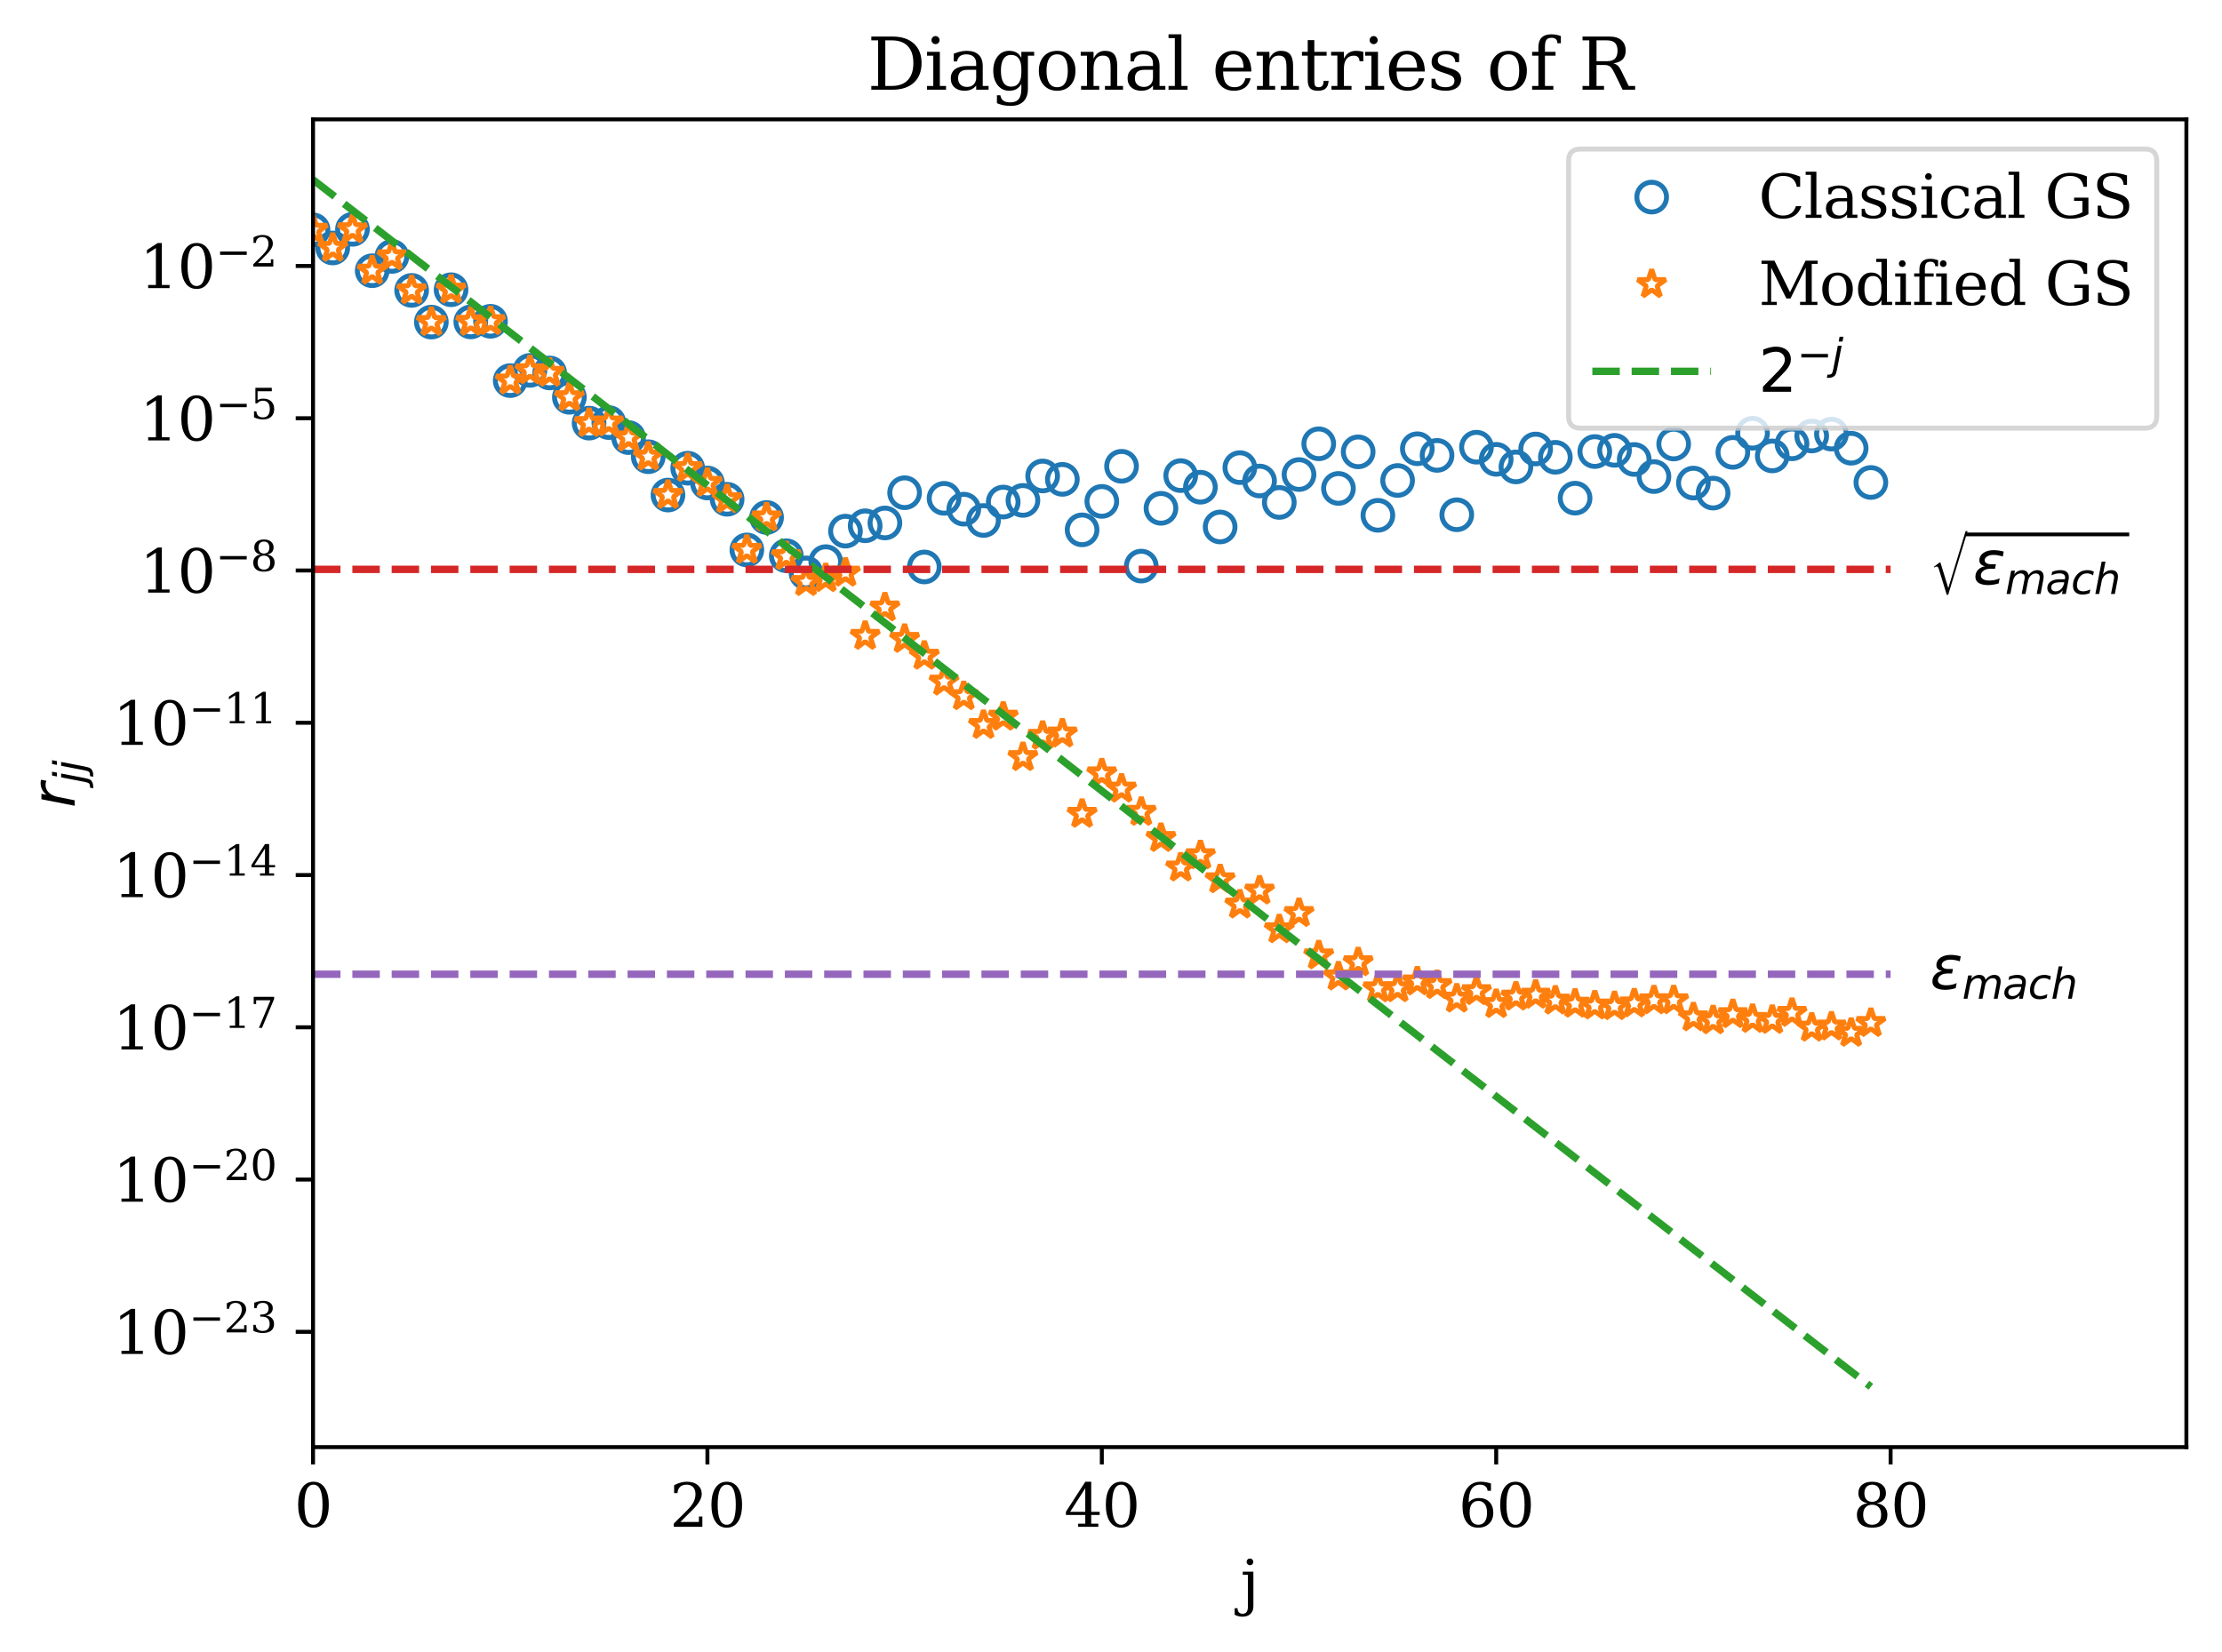 <?xml version="1.0" encoding="utf-8" standalone="no"?>
<!DOCTYPE svg PUBLIC "-//W3C//DTD SVG 1.1//EN"
  "http://www.w3.org/Graphics/SVG/1.1/DTD/svg11.dtd">
<svg xmlns:xlink="http://www.w3.org/1999/xlink" width="449.28pt" height="334.08pt" viewBox="0 0 449.28 334.08" xmlns="http://www.w3.org/2000/svg" version="1.1">
 <defs>
  <style type="text/css">*{stroke-linejoin: round; stroke-linecap: butt}</style>
 </defs>
 <g id="figure_1">
  <g id="patch_1">
   <path d="M 0 334.08 
L 449.28 334.08 
L 449.28 0 
L 0 0 
z
" style="fill: #ffffff"/>
  </g>
  <g id="axes_1">
   <g id="patch_2">
    <path d="M 63.294 292.652 
L 442.08 292.652 
L 442.08 24.142 
L 63.294 24.142 
z
" style="fill: #ffffff"/>
   </g>
   <g id="matplotlib.axis_1">
    <g id="xtick_1">
     <g id="line2d_1">
      <defs>
       <path id="m7b4eb09250" d="M 0 0 
L 0 3.5 
" style="stroke: #000000; stroke-width: 0.8"/>
      </defs>
      <g>
       <use xlink:href="#m7b4eb09250" x="63.294" y="292.652" style="fill-opacity: 0; stroke: #000000; stroke-width: 0.8"/>
      </g>
     </g>
     <g id="text_1">
      <!-- 0 -->
      <g transform="translate(59.476 308.771) scale(0.12 -0.12)">
       <defs>
        <path id="DejaVuSerif-30" d="M 2034 219 
Q 2513 219 2750 744 
Q 2988 1269 2988 2328 
Q 2988 3391 2750 3916 
Q 2513 4441 2034 4441 
Q 1556 4441 1318 3916 
Q 1081 3391 1081 2328 
Q 1081 1269 1318 744 
Q 1556 219 2034 219 
z
M 2034 -91 
Q 1275 -91 848 546 
Q 422 1184 422 2328 
Q 422 3475 848 4112 
Q 1275 4750 2034 4750 
Q 2797 4750 3222 4112 
Q 3647 3475 3647 2328 
Q 3647 1184 3222 546 
Q 2797 -91 2034 -91 
z
" transform="scale(0.016)"/>
       </defs>
       <use xlink:href="#DejaVuSerif-30"/>
      </g>
     </g>
    </g>
    <g id="xtick_2">
     <g id="line2d_2">
      <g>
       <use xlink:href="#m7b4eb09250" x="143.038" y="292.652" style="fill-opacity: 0; stroke: #000000; stroke-width: 0.8"/>
      </g>
     </g>
     <g id="text_2">
      <!-- 20 -->
      <g transform="translate(135.403 308.771) scale(0.12 -0.12)">
       <defs>
        <path id="DejaVuSerif-32" d="M 819 3553 
L 469 3553 
L 469 4384 
Q 803 4563 1142 4656 
Q 1481 4750 1806 4750 
Q 2534 4750 2956 4397 
Q 3378 4044 3378 3438 
Q 3378 2753 2422 1800 
Q 2347 1728 2309 1691 
L 1131 513 
L 3078 513 
L 3078 1088 
L 3444 1088 
L 3444 0 
L 434 0 
L 434 341 
L 1850 1753 
Q 2319 2222 2519 2614 
Q 2719 3006 2719 3438 
Q 2719 3909 2473 4175 
Q 2228 4441 1797 4441 
Q 1350 4441 1106 4219 
Q 863 3997 819 3553 
z
" transform="scale(0.016)"/>
       </defs>
       <use xlink:href="#DejaVuSerif-32"/>
       <use xlink:href="#DejaVuSerif-30" transform="translate(63.623 0)"/>
      </g>
     </g>
    </g>
    <g id="xtick_3">
     <g id="line2d_3">
      <g>
       <use xlink:href="#m7b4eb09250" x="222.783" y="292.652" style="fill-opacity: 0; stroke: #000000; stroke-width: 0.8"/>
      </g>
     </g>
     <g id="text_3">
      <!-- 40 -->
      <g transform="translate(215.148 308.771) scale(0.12 -0.12)">
       <defs>
        <path id="DejaVuSerif-34" d="M 2234 1581 
L 2234 4063 
L 641 1581 
L 2234 1581 
z
M 3609 0 
L 1484 0 
L 1484 331 
L 2234 331 
L 2234 1247 
L 197 1247 
L 197 1588 
L 2241 4750 
L 2859 4750 
L 2859 1581 
L 3750 1581 
L 3750 1247 
L 2859 1247 
L 2859 331 
L 3609 331 
L 3609 0 
z
" transform="scale(0.016)"/>
       </defs>
       <use xlink:href="#DejaVuSerif-34"/>
       <use xlink:href="#DejaVuSerif-30" transform="translate(63.623 0)"/>
      </g>
     </g>
    </g>
    <g id="xtick_4">
     <g id="line2d_4">
      <g>
       <use xlink:href="#m7b4eb09250" x="302.527" y="292.652" style="fill-opacity: 0; stroke: #000000; stroke-width: 0.8"/>
      </g>
     </g>
     <g id="text_4">
      <!-- 60 -->
      <g transform="translate(294.892 308.771) scale(0.12 -0.12)">
       <defs>
        <path id="DejaVuSerif-36" d="M 2094 219 
Q 2534 219 2771 542 
Q 3009 866 3009 1472 
Q 3009 2078 2771 2401 
Q 2534 2725 2094 2725 
Q 1647 2725 1412 2412 
Q 1178 2100 1178 1509 
Q 1178 888 1415 553 
Q 1653 219 2094 219 
z
M 1075 2569 
Q 1288 2803 1556 2918 
Q 1825 3034 2163 3034 
Q 2859 3034 3264 2615 
Q 3669 2197 3669 1472 
Q 3669 763 3233 336 
Q 2797 -91 2069 -91 
Q 1278 -91 853 498 
Q 428 1088 428 2181 
Q 428 3406 931 4078 
Q 1434 4750 2350 4750 
Q 2597 4750 2869 4703 
Q 3141 4656 3425 4563 
L 3425 3794 
L 3072 3794 
Q 3034 4109 2831 4275 
Q 2628 4441 2284 4441 
Q 1678 4441 1381 3981 
Q 1084 3522 1075 2569 
z
" transform="scale(0.016)"/>
       </defs>
       <use xlink:href="#DejaVuSerif-36"/>
       <use xlink:href="#DejaVuSerif-30" transform="translate(63.623 0)"/>
      </g>
     </g>
    </g>
    <g id="xtick_5">
     <g id="line2d_5">
      <g>
       <use xlink:href="#m7b4eb09250" x="382.272" y="292.652" style="fill-opacity: 0; stroke: #000000; stroke-width: 0.8"/>
      </g>
     </g>
     <g id="text_5">
      <!-- 80 -->
      <g transform="translate(374.637 308.771) scale(0.12 -0.12)">
       <defs>
        <path id="DejaVuSerif-38" d="M 2981 1275 
Q 2981 1775 2732 2051 
Q 2484 2328 2034 2328 
Q 1584 2328 1336 2051 
Q 1088 1775 1088 1275 
Q 1088 772 1336 495 
Q 1584 219 2034 219 
Q 2484 219 2732 495 
Q 2981 772 2981 1275 
z
M 2853 3541 
Q 2853 3966 2637 4203 
Q 2422 4441 2034 4441 
Q 1650 4441 1433 4203 
Q 1216 3966 1216 3541 
Q 1216 3113 1433 2875 
Q 1650 2638 2034 2638 
Q 2422 2638 2637 2875 
Q 2853 3113 2853 3541 
z
M 2516 2484 
Q 3047 2413 3344 2092 
Q 3641 1772 3641 1275 
Q 3641 619 3225 264 
Q 2809 -91 2034 -91 
Q 1263 -91 845 264 
Q 428 619 428 1275 
Q 428 1772 725 2092 
Q 1022 2413 1556 2484 
Q 1084 2569 832 2842 
Q 581 3116 581 3541 
Q 581 4103 968 4426 
Q 1356 4750 2034 4750 
Q 2713 4750 3100 4426 
Q 3488 4103 3488 3541 
Q 3488 3116 3236 2842 
Q 2984 2569 2516 2484 
z
" transform="scale(0.016)"/>
       </defs>
       <use xlink:href="#DejaVuSerif-38"/>
       <use xlink:href="#DejaVuSerif-30" transform="translate(63.623 0)"/>
      </g>
     </g>
    </g>
    <g id="text_6">
     <!-- j -->
     <g transform="translate(250.827 324.214) scale(0.12 -0.12)">
      <defs>
       <path id="DejaVuSerif-6a" d="M 641 4353 
Q 641 4497 745 4603 
Q 850 4709 997 4709 
Q 1141 4709 1245 4603 
Q 1350 4497 1350 4353 
Q 1350 4206 1248 4103 
Q 1147 4000 997 4000 
Q 850 4000 745 4103 
Q 641 4206 641 4353 
z
M 781 2988 
L 238 2988 
L 238 3322 
L 1356 3322 
L 1356 -325 
Q 1356 -838 1051 -1130 
Q 747 -1422 213 -1422 
Q -13 -1422 -217 -1370 
Q -422 -1319 -616 -1216 
L -616 -531 
L -319 -531 
Q -297 -831 -164 -972 
Q -31 -1113 225 -1113 
Q 509 -1113 645 -920 
Q 781 -728 781 -325 
L 781 2988 
z
" transform="scale(0.016)"/>
      </defs>
      <use xlink:href="#DejaVuSerif-6a"/>
     </g>
    </g>
   </g>
   <g id="matplotlib.axis_2">
    <g id="ytick_1">
     <g id="line2d_6">
      <defs>
       <path id="m7c68e8529b" d="M 0 0 
L -3.5 0 
" style="stroke: #000000; stroke-width: 0.8"/>
      </defs>
      <g>
       <use xlink:href="#m7c68e8529b" x="63.294" y="269.337" style="fill-opacity: 0; stroke: #000000; stroke-width: 0.8"/>
      </g>
     </g>
     <g id="text_7">
      <!-- $\mathdefault{10^{-23}}$ -->
      <g transform="translate(22.814 273.896) scale(0.12 -0.12)">
       <defs>
        <path id="DejaVuSerif-31" d="M 909 0 
L 909 331 
L 1722 331 
L 1722 4213 
L 781 3603 
L 781 4013 
L 1919 4750 
L 2350 4750 
L 2350 331 
L 3163 331 
L 3163 0 
L 909 0 
z
" transform="scale(0.016)"/>
        <path id="DejaVuSerif-2212" d="M 678 2259 
L 4684 2259 
L 4684 1753 
L 678 1753 
L 678 2259 
z
" transform="scale(0.016)"/>
        <path id="DejaVuSerif-33" d="M 622 4469 
Q 988 4606 1323 4678 
Q 1659 4750 1953 4750 
Q 2638 4750 3022 4454 
Q 3406 4159 3406 3634 
Q 3406 3213 3140 2930 
Q 2875 2647 2388 2547 
Q 2963 2466 3280 2130 
Q 3597 1794 3597 1259 
Q 3597 606 3158 257 
Q 2719 -91 1894 -91 
Q 1528 -91 1179 -12 
Q 831 66 488 225 
L 488 1131 
L 838 1131 
Q 869 681 1141 450 
Q 1413 219 1906 219 
Q 2384 219 2661 495 
Q 2938 772 2938 1253 
Q 2938 1803 2653 2086 
Q 2369 2369 1819 2369 
L 1522 2369 
L 1522 2688 
L 1678 2688 
Q 2225 2688 2498 2914 
Q 2772 3141 2772 3597 
Q 2772 4006 2547 4223 
Q 2322 4441 1900 4441 
Q 1478 4441 1245 4241 
Q 1013 4041 972 3647 
L 622 3647 
L 622 4469 
z
" transform="scale(0.016)"/>
       </defs>
       <use xlink:href="#DejaVuSerif-31" transform="translate(0 0.713)"/>
       <use xlink:href="#DejaVuSerif-30" transform="translate(63.623 0.713)"/>
       <use xlink:href="#DejaVuSerif-2212" transform="translate(128.154 37.047) scale(0.7)"/>
       <use xlink:href="#DejaVuSerif-32" transform="translate(186.807 37.047) scale(0.7)"/>
       <use xlink:href="#DejaVuSerif-33" transform="translate(231.343 37.047) scale(0.7)"/>
      </g>
     </g>
    </g>
    <g id="ytick_2">
     <g id="line2d_7">
      <g>
       <use xlink:href="#m7c68e8529b" x="63.294" y="238.544" style="fill-opacity: 0; stroke: #000000; stroke-width: 0.8"/>
      </g>
     </g>
     <g id="text_8">
      <!-- $\mathdefault{10^{-20}}$ -->
      <g transform="translate(22.814 243.103) scale(0.12 -0.12)">
       <use xlink:href="#DejaVuSerif-31" transform="translate(0 0.713)"/>
       <use xlink:href="#DejaVuSerif-30" transform="translate(63.623 0.713)"/>
       <use xlink:href="#DejaVuSerif-2212" transform="translate(128.154 37.047) scale(0.7)"/>
       <use xlink:href="#DejaVuSerif-32" transform="translate(186.807 37.047) scale(0.7)"/>
       <use xlink:href="#DejaVuSerif-30" transform="translate(231.343 37.047) scale(0.7)"/>
      </g>
     </g>
    </g>
    <g id="ytick_3">
     <g id="line2d_8">
      <g>
       <use xlink:href="#m7c68e8529b" x="63.294" y="207.751" style="fill-opacity: 0; stroke: #000000; stroke-width: 0.8"/>
      </g>
     </g>
     <g id="text_9">
      <!-- $\mathdefault{10^{-17}}$ -->
      <g transform="translate(22.814 212.31) scale(0.12 -0.12)">
       <defs>
        <path id="DejaVuSerif-37" d="M 3609 4347 
L 1784 0 
L 1319 0 
L 3059 4153 
L 903 4153 
L 903 3578 
L 538 3578 
L 538 4666 
L 3609 4666 
L 3609 4347 
z
" transform="scale(0.016)"/>
       </defs>
       <use xlink:href="#DejaVuSerif-31" transform="translate(0 0.713)"/>
       <use xlink:href="#DejaVuSerif-30" transform="translate(63.623 0.713)"/>
       <use xlink:href="#DejaVuSerif-2212" transform="translate(128.154 37.047) scale(0.7)"/>
       <use xlink:href="#DejaVuSerif-31" transform="translate(186.807 37.047) scale(0.7)"/>
       <use xlink:href="#DejaVuSerif-37" transform="translate(231.343 37.047) scale(0.7)"/>
      </g>
     </g>
    </g>
    <g id="ytick_4">
     <g id="line2d_9">
      <g>
       <use xlink:href="#m7c68e8529b" x="63.294" y="176.958" style="fill-opacity: 0; stroke: #000000; stroke-width: 0.8"/>
      </g>
     </g>
     <g id="text_10">
      <!-- $\mathdefault{10^{-14}}$ -->
      <g transform="translate(22.814 181.517) scale(0.12 -0.12)">
       <use xlink:href="#DejaVuSerif-31" transform="translate(0 0.713)"/>
       <use xlink:href="#DejaVuSerif-30" transform="translate(63.623 0.713)"/>
       <use xlink:href="#DejaVuSerif-2212" transform="translate(128.154 37.047) scale(0.7)"/>
       <use xlink:href="#DejaVuSerif-31" transform="translate(186.807 37.047) scale(0.7)"/>
       <use xlink:href="#DejaVuSerif-34" transform="translate(231.343 37.047) scale(0.7)"/>
      </g>
     </g>
    </g>
    <g id="ytick_5">
     <g id="line2d_10">
      <g>
       <use xlink:href="#m7c68e8529b" x="63.294" y="146.165" style="fill-opacity: 0; stroke: #000000; stroke-width: 0.8"/>
      </g>
     </g>
     <g id="text_11">
      <!-- $\mathdefault{10^{-11}}$ -->
      <g transform="translate(22.814 150.724) scale(0.12 -0.12)">
       <use xlink:href="#DejaVuSerif-31" transform="translate(0 0.713)"/>
       <use xlink:href="#DejaVuSerif-30" transform="translate(63.623 0.713)"/>
       <use xlink:href="#DejaVuSerif-2212" transform="translate(128.154 37.047) scale(0.7)"/>
       <use xlink:href="#DejaVuSerif-31" transform="translate(186.807 37.047) scale(0.7)"/>
       <use xlink:href="#DejaVuSerif-31" transform="translate(231.343 37.047) scale(0.7)"/>
      </g>
     </g>
    </g>
    <g id="ytick_6">
     <g id="line2d_11">
      <g>
       <use xlink:href="#m7c68e8529b" x="63.294" y="115.372" style="fill-opacity: 0; stroke: #000000; stroke-width: 0.8"/>
      </g>
     </g>
     <g id="text_12">
      <!-- $\mathdefault{10^{-8}}$ -->
      <g transform="translate(28.214 119.931) scale(0.12 -0.12)">
       <use xlink:href="#DejaVuSerif-31" transform="translate(0 0.713)"/>
       <use xlink:href="#DejaVuSerif-30" transform="translate(63.623 0.713)"/>
       <use xlink:href="#DejaVuSerif-2212" transform="translate(128.154 37.047) scale(0.7)"/>
       <use xlink:href="#DejaVuSerif-38" transform="translate(186.807 37.047) scale(0.7)"/>
      </g>
     </g>
    </g>
    <g id="ytick_7">
     <g id="line2d_12">
      <g>
       <use xlink:href="#m7c68e8529b" x="63.294" y="84.579" style="fill-opacity: 0; stroke: #000000; stroke-width: 0.8"/>
      </g>
     </g>
     <g id="text_13">
      <!-- $\mathdefault{10^{-5}}$ -->
      <g transform="translate(28.214 89.138) scale(0.12 -0.12)">
       <defs>
        <path id="DejaVuSerif-35" d="M 3219 4666 
L 3219 4153 
L 1081 4153 
L 1081 2816 
Q 1244 2928 1461 2984 
Q 1678 3041 1947 3041 
Q 2703 3041 3140 2622 
Q 3578 2203 3578 1478 
Q 3578 738 3136 323 
Q 2694 -91 1894 -91 
Q 1572 -91 1234 -12 
Q 897 66 544 225 
L 544 1131 
L 897 1131 
Q 925 688 1179 453 
Q 1434 219 1894 219 
Q 2388 219 2653 544 
Q 2919 869 2919 1478 
Q 2919 2084 2655 2407 
Q 2391 2731 1894 2731 
Q 1613 2731 1398 2631 
Q 1184 2531 1019 2322 
L 750 2322 
L 750 4666 
L 3219 4666 
z
" transform="scale(0.016)"/>
       </defs>
       <use xlink:href="#DejaVuSerif-31" transform="translate(0 0.631)"/>
       <use xlink:href="#DejaVuSerif-30" transform="translate(63.623 0.631)"/>
       <use xlink:href="#DejaVuSerif-2212" transform="translate(128.154 36.966) scale(0.7)"/>
       <use xlink:href="#DejaVuSerif-35" transform="translate(186.807 36.966) scale(0.7)"/>
      </g>
     </g>
    </g>
    <g id="ytick_8">
     <g id="line2d_13">
      <g>
       <use xlink:href="#m7c68e8529b" x="63.294" y="53.786" style="fill-opacity: 0; stroke: #000000; stroke-width: 0.8"/>
      </g>
     </g>
     <g id="text_14">
      <!-- $\mathdefault{10^{-2}}$ -->
      <g transform="translate(28.214 58.345) scale(0.12 -0.12)">
       <use xlink:href="#DejaVuSerif-31" transform="translate(0 0.713)"/>
       <use xlink:href="#DejaVuSerif-30" transform="translate(63.623 0.713)"/>
       <use xlink:href="#DejaVuSerif-2212" transform="translate(128.154 37.047) scale(0.7)"/>
       <use xlink:href="#DejaVuSerif-32" transform="translate(186.807 37.047) scale(0.7)"/>
      </g>
     </g>
    </g>
    <g id="text_15">
     <!-- $r_{jj}$ -->
     <g transform="translate(15.094 163.377) rotate(-90) scale(0.12 -0.12)">
      <defs>
       <path id="DejaVuSans-Oblique-72" d="M 2853 2969 
Q 2766 3016 2653 3041 
Q 2541 3066 2413 3066 
Q 1953 3066 1609 2717 
Q 1266 2369 1153 1784 
L 800 0 
L 225 0 
L 909 3500 
L 1484 3500 
L 1375 2956 
Q 1603 3259 1920 3421 
Q 2238 3584 2597 3584 
Q 2691 3584 2781 3573 
Q 2872 3563 2963 3538 
L 2853 2969 
z
" transform="scale(0.016)"/>
       <path id="DejaVuSans-Oblique-6a" d="M 928 3500 
L 1503 3500 
L 813 -63 
L 809 -78 
Q 694 -675 544 -897 
Q 403 -1106 132 -1218 
Q -138 -1331 -506 -1331 
L -722 -1331 
L -628 -844 
L -481 -844 
Q -144 -844 -1 -703 
Q 141 -563 238 -63 
L 928 3500 
z
M 1197 4863 
L 1772 4863 
L 1631 4134 
L 1056 4134 
L 1197 4863 
z
" transform="scale(0.016)"/>
      </defs>
      <use xlink:href="#DejaVuSans-Oblique-72"/>
      <use xlink:href="#DejaVuSans-Oblique-6a" transform="translate(41.113 -16.406) scale(0.7)"/>
      <use xlink:href="#DejaVuSans-Oblique-6a" transform="translate(60.562 -16.406) scale(0.7)"/>
     </g>
    </g>
   </g>
   <g id="line2d_14">
    <defs>
     <path id="md3d10c502c" d="M 0 3 
C 0.796 3 1.559 2.684 2.121 2.121 
C 2.684 1.559 3 0.796 3 0 
C 3 -0.796 2.684 -1.559 2.121 -2.121 
C 1.559 -2.684 0.796 -3 0 -3 
C -0.796 -3 -1.559 -2.684 -2.121 -2.121 
C -2.684 -1.559 -3 -0.796 -3 0 
C -3 0.796 -2.684 1.559 -2.121 2.121 
C -1.559 2.684 -0.796 3 0 3 
z
" style="stroke: #1f77b4"/>
    </defs>
    <g clip-path="url(#p2c4f49f63c)">
     <use xlink:href="#md3d10c502c" x="63.294" y="46.486" style="fill-opacity: 0; stroke: #1f77b4"/>
     <use xlink:href="#md3d10c502c" x="67.281" y="50.147" style="fill-opacity: 0; stroke: #1f77b4"/>
     <use xlink:href="#md3d10c502c" x="71.268" y="46.376" style="fill-opacity: 0; stroke: #1f77b4"/>
     <use xlink:href="#md3d10c502c" x="75.255" y="54.749" style="fill-opacity: 0; stroke: #1f77b4"/>
     <use xlink:href="#md3d10c502c" x="79.243" y="51.858" style="fill-opacity: 0; stroke: #1f77b4"/>
     <use xlink:href="#md3d10c502c" x="83.23" y="58.727" style="fill-opacity: 0; stroke: #1f77b4"/>
     <use xlink:href="#md3d10c502c" x="87.217" y="65.137" style="fill-opacity: 0; stroke: #1f77b4"/>
     <use xlink:href="#md3d10c502c" x="91.204" y="58.593" style="fill-opacity: 0; stroke: #1f77b4"/>
     <use xlink:href="#md3d10c502c" x="95.192" y="65.1" style="fill-opacity: 0; stroke: #1f77b4"/>
     <use xlink:href="#md3d10c502c" x="99.179" y="64.974" style="fill-opacity: 0; stroke: #1f77b4"/>
     <use xlink:href="#md3d10c502c" x="103.166" y="76.972" style="fill-opacity: 0; stroke: #1f77b4"/>
     <use xlink:href="#md3d10c502c" x="107.153" y="74.901" style="fill-opacity: 0; stroke: #1f77b4"/>
     <use xlink:href="#md3d10c502c" x="111.14" y="75.423" style="fill-opacity: 0; stroke: #1f77b4"/>
     <use xlink:href="#md3d10c502c" x="115.128" y="80.346" style="fill-opacity: 0; stroke: #1f77b4"/>
     <use xlink:href="#md3d10c502c" x="119.115" y="85.57" style="fill-opacity: 0; stroke: #1f77b4"/>
     <use xlink:href="#md3d10c502c" x="123.102" y="85.458" style="fill-opacity: 0; stroke: #1f77b4"/>
     <use xlink:href="#md3d10c502c" x="127.089" y="88.491" style="fill-opacity: 0; stroke: #1f77b4"/>
     <use xlink:href="#md3d10c502c" x="131.077" y="92.363" style="fill-opacity: 0; stroke: #1f77b4"/>
     <use xlink:href="#md3d10c502c" x="135.064" y="100.113" style="fill-opacity: 0; stroke: #1f77b4"/>
     <use xlink:href="#md3d10c502c" x="139.051" y="94.684" style="fill-opacity: 0; stroke: #1f77b4"/>
     <use xlink:href="#md3d10c502c" x="143.038" y="97.676" style="fill-opacity: 0; stroke: #1f77b4"/>
     <use xlink:href="#md3d10c502c" x="147.025" y="100.97" style="fill-opacity: 0; stroke: #1f77b4"/>
     <use xlink:href="#md3d10c502c" x="151.013" y="111.213" style="fill-opacity: 0; stroke: #1f77b4"/>
     <use xlink:href="#md3d10c502c" x="155" y="104.649" style="fill-opacity: 0; stroke: #1f77b4"/>
     <use xlink:href="#md3d10c502c" x="158.987" y="112.388" style="fill-opacity: 0; stroke: #1f77b4"/>
     <use xlink:href="#md3d10c502c" x="162.974" y="115.858" style="fill-opacity: 0; stroke: #1f77b4"/>
     <use xlink:href="#md3d10c502c" x="166.962" y="113.58" style="fill-opacity: 0; stroke: #1f77b4"/>
     <use xlink:href="#md3d10c502c" x="170.949" y="107.412" style="fill-opacity: 0; stroke: #1f77b4"/>
     <use xlink:href="#md3d10c502c" x="174.936" y="106.331" style="fill-opacity: 0; stroke: #1f77b4"/>
     <use xlink:href="#md3d10c502c" x="178.923" y="105.759" style="fill-opacity: 0; stroke: #1f77b4"/>
     <use xlink:href="#md3d10c502c" x="182.91" y="99.642" style="fill-opacity: 0; stroke: #1f77b4"/>
     <use xlink:href="#md3d10c502c" x="186.898" y="114.658" style="fill-opacity: 0; stroke: #1f77b4"/>
     <use xlink:href="#md3d10c502c" x="190.885" y="100.779" style="fill-opacity: 0; stroke: #1f77b4"/>
     <use xlink:href="#md3d10c502c" x="194.872" y="102.971" style="fill-opacity: 0; stroke: #1f77b4"/>
     <use xlink:href="#md3d10c502c" x="198.859" y="105.26" style="fill-opacity: 0; stroke: #1f77b4"/>
     <use xlink:href="#md3d10c502c" x="202.847" y="101.53" style="fill-opacity: 0; stroke: #1f77b4"/>
     <use xlink:href="#md3d10c502c" x="206.834" y="101.197" style="fill-opacity: 0; stroke: #1f77b4"/>
     <use xlink:href="#md3d10c502c" x="210.821" y="96.256" style="fill-opacity: 0; stroke: #1f77b4"/>
     <use xlink:href="#md3d10c502c" x="214.808" y="96.94" style="fill-opacity: 0; stroke: #1f77b4"/>
     <use xlink:href="#md3d10c502c" x="218.795" y="107.151" style="fill-opacity: 0; stroke: #1f77b4"/>
     <use xlink:href="#md3d10c502c" x="222.783" y="101.397" style="fill-opacity: 0; stroke: #1f77b4"/>
     <use xlink:href="#md3d10c502c" x="226.77" y="94.298" style="fill-opacity: 0; stroke: #1f77b4"/>
     <use xlink:href="#md3d10c502c" x="230.757" y="114.482" style="fill-opacity: 0; stroke: #1f77b4"/>
     <use xlink:href="#md3d10c502c" x="234.744" y="102.799" style="fill-opacity: 0; stroke: #1f77b4"/>
     <use xlink:href="#md3d10c502c" x="238.732" y="96.184" style="fill-opacity: 0; stroke: #1f77b4"/>
     <use xlink:href="#md3d10c502c" x="242.719" y="98.531" style="fill-opacity: 0; stroke: #1f77b4"/>
     <use xlink:href="#md3d10c502c" x="246.706" y="106.568" style="fill-opacity: 0; stroke: #1f77b4"/>
     <use xlink:href="#md3d10c502c" x="250.693" y="94.568" style="fill-opacity: 0; stroke: #1f77b4"/>
     <use xlink:href="#md3d10c502c" x="254.68" y="97.276" style="fill-opacity: 0; stroke: #1f77b4"/>
     <use xlink:href="#md3d10c502c" x="258.668" y="101.609" style="fill-opacity: 0; stroke: #1f77b4"/>
     <use xlink:href="#md3d10c502c" x="262.655" y="95.969" style="fill-opacity: 0; stroke: #1f77b4"/>
     <use xlink:href="#md3d10c502c" x="266.642" y="89.748" style="fill-opacity: 0; stroke: #1f77b4"/>
     <use xlink:href="#md3d10c502c" x="270.629" y="98.777" style="fill-opacity: 0; stroke: #1f77b4"/>
     <use xlink:href="#md3d10c502c" x="274.617" y="91.375" style="fill-opacity: 0; stroke: #1f77b4"/>
     <use xlink:href="#md3d10c502c" x="278.604" y="104.212" style="fill-opacity: 0; stroke: #1f77b4"/>
     <use xlink:href="#md3d10c502c" x="282.591" y="97.169" style="fill-opacity: 0; stroke: #1f77b4"/>
     <use xlink:href="#md3d10c502c" x="286.578" y="90.749" style="fill-opacity: 0; stroke: #1f77b4"/>
     <use xlink:href="#md3d10c502c" x="290.565" y="92.093" style="fill-opacity: 0; stroke: #1f77b4"/>
     <use xlink:href="#md3d10c502c" x="294.553" y="104.101" style="fill-opacity: 0; stroke: #1f77b4"/>
     <use xlink:href="#md3d10c502c" x="298.54" y="90.437" style="fill-opacity: 0; stroke: #1f77b4"/>
     <use xlink:href="#md3d10c502c" x="302.527" y="92.889" style="fill-opacity: 0; stroke: #1f77b4"/>
     <use xlink:href="#md3d10c502c" x="306.514" y="94.427" style="fill-opacity: 0; stroke: #1f77b4"/>
     <use xlink:href="#md3d10c502c" x="310.502" y="90.8" style="fill-opacity: 0; stroke: #1f77b4"/>
     <use xlink:href="#md3d10c502c" x="314.489" y="92.479" style="fill-opacity: 0; stroke: #1f77b4"/>
     <use xlink:href="#md3d10c502c" x="318.476" y="100.746" style="fill-opacity: 0; stroke: #1f77b4"/>
     <use xlink:href="#md3d10c502c" x="322.463" y="91.315" style="fill-opacity: 0; stroke: #1f77b4"/>
     <use xlink:href="#md3d10c502c" x="326.451" y="91.073" style="fill-opacity: 0; stroke: #1f77b4"/>
     <use xlink:href="#md3d10c502c" x="330.438" y="92.92" style="fill-opacity: 0; stroke: #1f77b4"/>
     <use xlink:href="#md3d10c502c" x="334.425" y="96.376" style="fill-opacity: 0; stroke: #1f77b4"/>
     <use xlink:href="#md3d10c502c" x="338.412" y="89.789" style="fill-opacity: 0; stroke: #1f77b4"/>
     <use xlink:href="#md3d10c502c" x="342.399" y="97.694" style="fill-opacity: 0; stroke: #1f77b4"/>
     <use xlink:href="#md3d10c502c" x="346.387" y="99.719" style="fill-opacity: 0; stroke: #1f77b4"/>
     <use xlink:href="#md3d10c502c" x="350.374" y="91.481" style="fill-opacity: 0; stroke: #1f77b4"/>
     <use xlink:href="#md3d10c502c" x="354.361" y="87.615" style="fill-opacity: 0; stroke: #1f77b4"/>
     <use xlink:href="#md3d10c502c" x="358.348" y="92.201" style="fill-opacity: 0; stroke: #1f77b4"/>
     <use xlink:href="#md3d10c502c" x="362.336" y="89.755" style="fill-opacity: 0; stroke: #1f77b4"/>
     <use xlink:href="#md3d10c502c" x="366.323" y="88.173" style="fill-opacity: 0; stroke: #1f77b4"/>
     <use xlink:href="#md3d10c502c" x="370.31" y="87.789" style="fill-opacity: 0; stroke: #1f77b4"/>
     <use xlink:href="#md3d10c502c" x="374.297" y="90.646" style="fill-opacity: 0; stroke: #1f77b4"/>
     <use xlink:href="#md3d10c502c" x="378.284" y="97.57" style="fill-opacity: 0; stroke: #1f77b4"/>
    </g>
   </g>
   <g id="line2d_15">
    <defs>
     <path id="mf5f1254e9c" d="M 0 -3 
L -0.674 -0.927 
L -2.853 -0.927 
L -1.09 0.354 
L -1.763 2.427 
L -0 1.146 
L 1.763 2.427 
L 1.09 0.354 
L 2.853 -0.927 
L 0.674 -0.927 
z
" style="stroke: #ff7f0e; stroke-linejoin: bevel"/>
    </defs>
    <g clip-path="url(#p2c4f49f63c)">
     <use xlink:href="#mf5f1254e9c" x="63.294" y="46.486" style="fill-opacity: 0; stroke: #ff7f0e; stroke-linejoin: bevel"/>
     <use xlink:href="#mf5f1254e9c" x="67.281" y="50.147" style="fill-opacity: 0; stroke: #ff7f0e; stroke-linejoin: bevel"/>
     <use xlink:href="#mf5f1254e9c" x="71.268" y="46.376" style="fill-opacity: 0; stroke: #ff7f0e; stroke-linejoin: bevel"/>
     <use xlink:href="#mf5f1254e9c" x="75.255" y="54.749" style="fill-opacity: 0; stroke: #ff7f0e; stroke-linejoin: bevel"/>
     <use xlink:href="#mf5f1254e9c" x="79.243" y="51.858" style="fill-opacity: 0; stroke: #ff7f0e; stroke-linejoin: bevel"/>
     <use xlink:href="#mf5f1254e9c" x="83.23" y="58.727" style="fill-opacity: 0; stroke: #ff7f0e; stroke-linejoin: bevel"/>
     <use xlink:href="#mf5f1254e9c" x="87.217" y="65.137" style="fill-opacity: 0; stroke: #ff7f0e; stroke-linejoin: bevel"/>
     <use xlink:href="#mf5f1254e9c" x="91.204" y="58.593" style="fill-opacity: 0; stroke: #ff7f0e; stroke-linejoin: bevel"/>
     <use xlink:href="#mf5f1254e9c" x="95.192" y="65.1" style="fill-opacity: 0; stroke: #ff7f0e; stroke-linejoin: bevel"/>
     <use xlink:href="#mf5f1254e9c" x="99.179" y="64.974" style="fill-opacity: 0; stroke: #ff7f0e; stroke-linejoin: bevel"/>
     <use xlink:href="#mf5f1254e9c" x="103.166" y="76.972" style="fill-opacity: 0; stroke: #ff7f0e; stroke-linejoin: bevel"/>
     <use xlink:href="#mf5f1254e9c" x="107.153" y="74.901" style="fill-opacity: 0; stroke: #ff7f0e; stroke-linejoin: bevel"/>
     <use xlink:href="#mf5f1254e9c" x="111.14" y="75.423" style="fill-opacity: 0; stroke: #ff7f0e; stroke-linejoin: bevel"/>
     <use xlink:href="#mf5f1254e9c" x="115.128" y="80.346" style="fill-opacity: 0; stroke: #ff7f0e; stroke-linejoin: bevel"/>
     <use xlink:href="#mf5f1254e9c" x="119.115" y="85.57" style="fill-opacity: 0; stroke: #ff7f0e; stroke-linejoin: bevel"/>
     <use xlink:href="#mf5f1254e9c" x="123.102" y="85.458" style="fill-opacity: 0; stroke: #ff7f0e; stroke-linejoin: bevel"/>
     <use xlink:href="#mf5f1254e9c" x="127.089" y="88.491" style="fill-opacity: 0; stroke: #ff7f0e; stroke-linejoin: bevel"/>
     <use xlink:href="#mf5f1254e9c" x="131.077" y="92.363" style="fill-opacity: 0; stroke: #ff7f0e; stroke-linejoin: bevel"/>
     <use xlink:href="#mf5f1254e9c" x="135.064" y="100.113" style="fill-opacity: 0; stroke: #ff7f0e; stroke-linejoin: bevel"/>
     <use xlink:href="#mf5f1254e9c" x="139.051" y="94.684" style="fill-opacity: 0; stroke: #ff7f0e; stroke-linejoin: bevel"/>
     <use xlink:href="#mf5f1254e9c" x="143.038" y="97.676" style="fill-opacity: 0; stroke: #ff7f0e; stroke-linejoin: bevel"/>
     <use xlink:href="#mf5f1254e9c" x="147.025" y="100.97" style="fill-opacity: 0; stroke: #ff7f0e; stroke-linejoin: bevel"/>
     <use xlink:href="#mf5f1254e9c" x="151.013" y="111.213" style="fill-opacity: 0; stroke: #ff7f0e; stroke-linejoin: bevel"/>
     <use xlink:href="#mf5f1254e9c" x="155" y="104.65" style="fill-opacity: 0; stroke: #ff7f0e; stroke-linejoin: bevel"/>
     <use xlink:href="#mf5f1254e9c" x="158.987" y="112.5" style="fill-opacity: 0; stroke: #ff7f0e; stroke-linejoin: bevel"/>
     <use xlink:href="#mf5f1254e9c" x="162.974" y="117.724" style="fill-opacity: 0; stroke: #ff7f0e; stroke-linejoin: bevel"/>
     <use xlink:href="#mf5f1254e9c" x="166.962" y="116.942" style="fill-opacity: 0; stroke: #ff7f0e; stroke-linejoin: bevel"/>
     <use xlink:href="#mf5f1254e9c" x="170.949" y="115.837" style="fill-opacity: 0; stroke: #ff7f0e; stroke-linejoin: bevel"/>
     <use xlink:href="#mf5f1254e9c" x="174.936" y="128.613" style="fill-opacity: 0; stroke: #ff7f0e; stroke-linejoin: bevel"/>
     <use xlink:href="#mf5f1254e9c" x="178.923" y="122.871" style="fill-opacity: 0; stroke: #ff7f0e; stroke-linejoin: bevel"/>
     <use xlink:href="#mf5f1254e9c" x="182.91" y="129.231" style="fill-opacity: 0; stroke: #ff7f0e; stroke-linejoin: bevel"/>
     <use xlink:href="#mf5f1254e9c" x="186.898" y="132.631" style="fill-opacity: 0; stroke: #ff7f0e; stroke-linejoin: bevel"/>
     <use xlink:href="#mf5f1254e9c" x="190.885" y="137.861" style="fill-opacity: 0; stroke: #ff7f0e; stroke-linejoin: bevel"/>
     <use xlink:href="#mf5f1254e9c" x="194.872" y="140.812" style="fill-opacity: 0; stroke: #ff7f0e; stroke-linejoin: bevel"/>
     <use xlink:href="#mf5f1254e9c" x="198.859" y="146.628" style="fill-opacity: 0; stroke: #ff7f0e; stroke-linejoin: bevel"/>
     <use xlink:href="#mf5f1254e9c" x="202.847" y="144.957" style="fill-opacity: 0; stroke: #ff7f0e; stroke-linejoin: bevel"/>
     <use xlink:href="#mf5f1254e9c" x="206.834" y="153.129" style="fill-opacity: 0; stroke: #ff7f0e; stroke-linejoin: bevel"/>
     <use xlink:href="#mf5f1254e9c" x="210.821" y="148.829" style="fill-opacity: 0; stroke: #ff7f0e; stroke-linejoin: bevel"/>
     <use xlink:href="#mf5f1254e9c" x="214.808" y="148.357" style="fill-opacity: 0; stroke: #ff7f0e; stroke-linejoin: bevel"/>
     <use xlink:href="#mf5f1254e9c" x="218.795" y="164.602" style="fill-opacity: 0; stroke: #ff7f0e; stroke-linejoin: bevel"/>
     <use xlink:href="#mf5f1254e9c" x="222.783" y="156.427" style="fill-opacity: 0; stroke: #ff7f0e; stroke-linejoin: bevel"/>
     <use xlink:href="#mf5f1254e9c" x="226.77" y="159.507" style="fill-opacity: 0; stroke: #ff7f0e; stroke-linejoin: bevel"/>
     <use xlink:href="#mf5f1254e9c" x="230.757" y="164.204" style="fill-opacity: 0; stroke: #ff7f0e; stroke-linejoin: bevel"/>
     <use xlink:href="#mf5f1254e9c" x="234.744" y="169.486" style="fill-opacity: 0; stroke: #ff7f0e; stroke-linejoin: bevel"/>
     <use xlink:href="#mf5f1254e9c" x="238.732" y="175.457" style="fill-opacity: 0; stroke: #ff7f0e; stroke-linejoin: bevel"/>
     <use xlink:href="#mf5f1254e9c" x="242.719" y="172.984" style="fill-opacity: 0; stroke: #ff7f0e; stroke-linejoin: bevel"/>
     <use xlink:href="#mf5f1254e9c" x="246.706" y="177.84" style="fill-opacity: 0; stroke: #ff7f0e; stroke-linejoin: bevel"/>
     <use xlink:href="#mf5f1254e9c" x="250.693" y="182.945" style="fill-opacity: 0; stroke: #ff7f0e; stroke-linejoin: bevel"/>
     <use xlink:href="#mf5f1254e9c" x="254.68" y="180.128" style="fill-opacity: 0; stroke: #ff7f0e; stroke-linejoin: bevel"/>
     <use xlink:href="#mf5f1254e9c" x="258.668" y="187.946" style="fill-opacity: 0; stroke: #ff7f0e; stroke-linejoin: bevel"/>
     <use xlink:href="#mf5f1254e9c" x="262.655" y="184.66" style="fill-opacity: 0; stroke: #ff7f0e; stroke-linejoin: bevel"/>
     <use xlink:href="#mf5f1254e9c" x="266.642" y="193.223" style="fill-opacity: 0; stroke: #ff7f0e; stroke-linejoin: bevel"/>
     <use xlink:href="#mf5f1254e9c" x="270.629" y="197.497" style="fill-opacity: 0; stroke: #ff7f0e; stroke-linejoin: bevel"/>
     <use xlink:href="#mf5f1254e9c" x="274.617" y="194.621" style="fill-opacity: 0; stroke: #ff7f0e; stroke-linejoin: bevel"/>
     <use xlink:href="#mf5f1254e9c" x="278.604" y="199.898" style="fill-opacity: 0; stroke: #ff7f0e; stroke-linejoin: bevel"/>
     <use xlink:href="#mf5f1254e9c" x="282.591" y="199.871" style="fill-opacity: 0; stroke: #ff7f0e; stroke-linejoin: bevel"/>
     <use xlink:href="#mf5f1254e9c" x="286.578" y="198.496" style="fill-opacity: 0; stroke: #ff7f0e; stroke-linejoin: bevel"/>
     <use xlink:href="#mf5f1254e9c" x="290.565" y="199.235" style="fill-opacity: 0; stroke: #ff7f0e; stroke-linejoin: bevel"/>
     <use xlink:href="#mf5f1254e9c" x="294.553" y="201.969" style="fill-opacity: 0; stroke: #ff7f0e; stroke-linejoin: bevel"/>
     <use xlink:href="#mf5f1254e9c" x="298.54" y="200.465" style="fill-opacity: 0; stroke: #ff7f0e; stroke-linejoin: bevel"/>
     <use xlink:href="#mf5f1254e9c" x="302.527" y="203.071" style="fill-opacity: 0; stroke: #ff7f0e; stroke-linejoin: bevel"/>
     <use xlink:href="#mf5f1254e9c" x="306.514" y="201.566" style="fill-opacity: 0; stroke: #ff7f0e; stroke-linejoin: bevel"/>
     <use xlink:href="#mf5f1254e9c" x="310.502" y="201.187" style="fill-opacity: 0; stroke: #ff7f0e; stroke-linejoin: bevel"/>
     <use xlink:href="#mf5f1254e9c" x="314.489" y="202.371" style="fill-opacity: 0; stroke: #ff7f0e; stroke-linejoin: bevel"/>
     <use xlink:href="#mf5f1254e9c" x="318.476" y="203" style="fill-opacity: 0; stroke: #ff7f0e; stroke-linejoin: bevel"/>
     <use xlink:href="#mf5f1254e9c" x="322.463" y="203.366" style="fill-opacity: 0; stroke: #ff7f0e; stroke-linejoin: bevel"/>
     <use xlink:href="#mf5f1254e9c" x="326.451" y="203.497" style="fill-opacity: 0; stroke: #ff7f0e; stroke-linejoin: bevel"/>
     <use xlink:href="#mf5f1254e9c" x="330.438" y="202.942" style="fill-opacity: 0; stroke: #ff7f0e; stroke-linejoin: bevel"/>
     <use xlink:href="#mf5f1254e9c" x="334.425" y="202.321" style="fill-opacity: 0; stroke: #ff7f0e; stroke-linejoin: bevel"/>
     <use xlink:href="#mf5f1254e9c" x="338.412" y="202.31" style="fill-opacity: 0; stroke: #ff7f0e; stroke-linejoin: bevel"/>
     <use xlink:href="#mf5f1254e9c" x="342.399" y="205.761" style="fill-opacity: 0; stroke: #ff7f0e; stroke-linejoin: bevel"/>
     <use xlink:href="#mf5f1254e9c" x="346.387" y="206.353" style="fill-opacity: 0; stroke: #ff7f0e; stroke-linejoin: bevel"/>
     <use xlink:href="#mf5f1254e9c" x="350.374" y="205.113" style="fill-opacity: 0; stroke: #ff7f0e; stroke-linejoin: bevel"/>
     <use xlink:href="#mf5f1254e9c" x="354.361" y="206.08" style="fill-opacity: 0; stroke: #ff7f0e; stroke-linejoin: bevel"/>
     <use xlink:href="#mf5f1254e9c" x="358.348" y="206.277" style="fill-opacity: 0; stroke: #ff7f0e; stroke-linejoin: bevel"/>
     <use xlink:href="#mf5f1254e9c" x="362.336" y="204.861" style="fill-opacity: 0; stroke: #ff7f0e; stroke-linejoin: bevel"/>
     <use xlink:href="#mf5f1254e9c" x="366.323" y="207.848" style="fill-opacity: 0; stroke: #ff7f0e; stroke-linejoin: bevel"/>
     <use xlink:href="#mf5f1254e9c" x="370.31" y="207.613" style="fill-opacity: 0; stroke: #ff7f0e; stroke-linejoin: bevel"/>
     <use xlink:href="#mf5f1254e9c" x="374.297" y="208.883" style="fill-opacity: 0; stroke: #ff7f0e; stroke-linejoin: bevel"/>
     <use xlink:href="#mf5f1254e9c" x="378.284" y="206.901" style="fill-opacity: 0; stroke: #ff7f0e; stroke-linejoin: bevel"/>
    </g>
   </g>
   <g id="line2d_16">
    <path d="M 63.294 36.347 
L 67.281 39.437 
L 71.268 42.527 
L 75.255 45.616 
L 79.243 48.706 
L 83.23 51.796 
L 87.217 54.886 
L 91.204 57.976 
L 95.192 61.066 
L 99.179 64.156 
L 103.166 67.246 
L 107.153 70.335 
L 111.14 73.425 
L 115.128 76.515 
L 119.115 79.605 
L 123.102 82.695 
L 127.089 85.785 
L 131.077 88.875 
L 135.064 91.965 
L 139.051 95.055 
L 143.038 98.144 
L 147.025 101.234 
L 151.013 104.324 
L 155 107.414 
L 158.987 110.504 
L 162.974 113.594 
L 166.962 116.684 
L 170.949 119.774 
L 174.936 122.863 
L 178.923 125.953 
L 182.91 129.043 
L 186.898 132.133 
L 190.885 135.223 
L 194.872 138.313 
L 198.859 141.403 
L 202.847 144.493 
L 206.834 147.583 
L 210.821 150.672 
L 214.808 153.762 
L 218.795 156.852 
L 222.783 159.942 
L 226.77 163.032 
L 230.757 166.122 
L 234.744 169.212 
L 238.732 172.302 
L 242.719 175.391 
L 246.706 178.481 
L 250.693 181.571 
L 254.68 184.661 
L 258.668 187.751 
L 262.655 190.841 
L 266.642 193.931 
L 270.629 197.021 
L 274.617 200.111 
L 278.604 203.2 
L 282.591 206.29 
L 286.578 209.38 
L 290.565 212.47 
L 294.553 215.56 
L 298.54 218.65 
L 302.527 221.74 
L 306.514 224.83 
L 310.502 227.919 
L 314.489 231.009 
L 318.476 234.099 
L 322.463 237.189 
L 326.451 240.279 
L 330.438 243.369 
L 334.425 246.459 
L 338.412 249.549 
L 342.399 252.639 
L 346.387 255.728 
L 350.374 258.818 
L 354.361 261.908 
L 358.348 264.998 
L 362.336 268.088 
L 366.323 271.178 
L 370.31 274.268 
L 374.297 277.358 
L 378.284 280.447 
" clip-path="url(#p2c4f49f63c)" style="fill: none; stroke-dasharray: 5.55,2.4; stroke-dashoffset: 0; stroke: #2ca02c; stroke-width: 1.5"/>
   </g>
   <g id="line2d_17">
    <path d="M 63.294 115.139 
L 382.272 115.139 
" clip-path="url(#p2c4f49f63c)" style="fill: none; stroke-dasharray: 5.55,2.4; stroke-dashoffset: 0; stroke: #d62728; stroke-width: 1.5"/>
   </g>
   <g id="line2d_18">
    <path d="M 63.294 197.021 
L 382.272 197.021 
" clip-path="url(#p2c4f49f63c)" style="fill: none; stroke-dasharray: 5.55,2.4; stroke-dashoffset: 0; stroke: #9467bd; stroke-width: 1.5"/>
   </g>
   <g id="patch_3">
    <path d="M 63.294 292.652 
L 63.294 24.142 
" style="fill: none; stroke: #000000; stroke-width: 0.8; stroke-linejoin: miter; stroke-linecap: square"/>
   </g>
   <g id="patch_4">
    <path d="M 442.08 292.652 
L 442.08 24.142 
" style="fill: none; stroke: #000000; stroke-width: 0.8; stroke-linejoin: miter; stroke-linecap: square"/>
   </g>
   <g id="patch_5">
    <path d="M 63.294 292.652 
L 442.08 292.652 
" style="fill: none; stroke: #000000; stroke-width: 0.8; stroke-linejoin: miter; stroke-linecap: square"/>
   </g>
   <g id="patch_6">
    <path d="M 63.294 24.142 
L 442.08 24.142 
" style="fill: none; stroke: #000000; stroke-width: 0.8; stroke-linejoin: miter; stroke-linecap: square"/>
   </g>
   <g id="text_16">
    <!-- $\sqrt{\varepsilon_{mach}}$ -->
    <g transform="translate(390.246 118.229) scale(0.12 -0.12)">
     <defs>
      <path id="STIXSizeOneSym-Regular-221a" d="M 6970 9933 
L 3373 -1888 
L 3104 -1888 
L 1626 2918 
Q 1555 3149 1465 3251 
Q 1376 3354 1229 3354 
Q 1011 3354 794 3181 
L 717 3309 
L 1766 4115 
L 1926 4115 
L 3379 -602 
L 3405 -602 
L 6605 9933 
L 6970 9933 
z
" transform="scale(0.016)"/>
      <path id="DejaVuSans-Oblique-3b5" d="M 1263 1888 
Q 925 1963 778 2166 
Q 669 2309 669 2503 
Q 669 3034 1175 3344 
Q 1575 3588 2188 3588 
Q 2425 3588 2684 3550 
Q 2944 3513 3234 3438 
L 3134 2916 
Q 2847 3006 2606 3047 
Q 2359 3088 2138 3088 
Q 1766 3088 1522 2944 
Q 1228 2772 1228 2522 
Q 1228 2356 1381 2241 
Q 1563 2103 1925 2103 
L 2409 2103 
L 2319 1628 
L 1856 1628 
Q 1425 1628 1172 1469 
Q 828 1253 828 916 
Q 828 703 1013 563 
Q 1244 388 1716 388 
Q 2006 388 2284 444 
Q 2563 503 2806 619 
L 2700 84 
Q 2403 -3 2131 -47 
Q 1859 -91 1609 -91 
Q 866 -91 516 194 
Q 250 413 250 781 
Q 250 1278 600 1584 
Q 859 1813 1263 1888 
z
" transform="scale(0.016)"/>
      <path id="DejaVuSans-Oblique-6d" d="M 5747 2113 
L 5338 0 
L 4763 0 
L 5166 2094 
Q 5191 2228 5203 2325 
Q 5216 2422 5216 2491 
Q 5216 2772 5059 2928 
Q 4903 3084 4622 3084 
Q 4203 3084 3875 2770 
Q 3547 2456 3450 1953 
L 3066 0 
L 2491 0 
L 2900 2094 
Q 2925 2209 2937 2307 
Q 2950 2406 2950 2484 
Q 2950 2769 2794 2926 
Q 2638 3084 2363 3084 
Q 1938 3084 1609 2770 
Q 1281 2456 1184 1953 
L 800 0 
L 225 0 
L 909 3500 
L 1484 3500 
L 1375 2956 
Q 1609 3263 1923 3423 
Q 2238 3584 2597 3584 
Q 2978 3584 3223 3384 
Q 3469 3184 3519 2828 
Q 3781 3197 4126 3390 
Q 4472 3584 4856 3584 
Q 5306 3584 5551 3325 
Q 5797 3066 5797 2591 
Q 5797 2488 5784 2364 
Q 5772 2241 5747 2113 
z
" transform="scale(0.016)"/>
      <path id="DejaVuSans-Oblique-61" d="M 3438 1997 
L 3047 0 
L 2472 0 
L 2578 531 
Q 2325 219 2001 64 
Q 1678 -91 1281 -91 
Q 834 -91 548 182 
Q 263 456 263 884 
Q 263 1497 752 1853 
Q 1241 2209 2100 2209 
L 2900 2209 
L 2931 2363 
Q 2938 2388 2941 2417 
Q 2944 2447 2944 2509 
Q 2944 2788 2717 2942 
Q 2491 3097 2081 3097 
Q 1800 3097 1504 3025 
Q 1209 2953 897 2809 
L 997 3341 
Q 1322 3463 1633 3523 
Q 1944 3584 2234 3584 
Q 2853 3584 3176 3315 
Q 3500 3047 3500 2534 
Q 3500 2431 3484 2292 
Q 3469 2153 3438 1997 
z
M 2816 1759 
L 2241 1759 
Q 1534 1759 1195 1570 
Q 856 1381 856 984 
Q 856 709 1029 553 
Q 1203 397 1509 397 
Q 1978 397 2328 733 
Q 2678 1069 2791 1631 
L 2816 1759 
z
" transform="scale(0.016)"/>
      <path id="DejaVuSans-Oblique-63" d="M 3431 3366 
L 3316 2797 
Q 3109 2947 2876 3022 
Q 2644 3097 2394 3097 
Q 2119 3097 1870 3000 
Q 1622 2903 1453 2725 
Q 1184 2453 1037 2087 
Q 891 1722 891 1331 
Q 891 859 1127 628 
Q 1363 397 1844 397 
Q 2081 397 2348 469 
Q 2616 541 2906 684 
L 2797 116 
Q 2547 13 2283 -39 
Q 2019 -91 1741 -91 
Q 1044 -91 669 257 
Q 294 606 294 1253 
Q 294 1797 489 2255 
Q 684 2713 1069 3078 
Q 1331 3328 1684 3456 
Q 2038 3584 2456 3584 
Q 2700 3584 2940 3529 
Q 3181 3475 3431 3366 
z
" transform="scale(0.016)"/>
      <path id="DejaVuSans-Oblique-68" d="M 3566 2113 
L 3156 0 
L 2578 0 
L 2988 2091 
Q 3016 2238 3031 2350 
Q 3047 2463 3047 2528 
Q 3047 2791 2881 2937 
Q 2716 3084 2419 3084 
Q 1956 3084 1617 2771 
Q 1278 2459 1178 1941 
L 800 0 
L 225 0 
L 1172 4863 
L 1747 4863 
L 1375 2950 
Q 1594 3244 1934 3414 
Q 2275 3584 2650 3584 
Q 3113 3584 3367 3334 
Q 3622 3084 3622 2631 
Q 3622 2519 3608 2391 
Q 3594 2263 3566 2113 
z
" transform="scale(0.016)"/>
     </defs>
     <use xlink:href="#STIXSizeOneSym-Regular-221a" transform="translate(0 0.016) scale(0.567)"/>
     <use xlink:href="#DejaVuSans-Oblique-3b5" transform="translate(72.419 0.688)"/>
     <use xlink:href="#DejaVuSans-Oblique-6d" transform="translate(126.471 -15.719) scale(0.7)"/>
     <use xlink:href="#DejaVuSans-Oblique-61" transform="translate(194.66 -15.719) scale(0.7)"/>
     <use xlink:href="#DejaVuSans-Oblique-63" transform="translate(237.555 -15.719) scale(0.7)"/>
     <use xlink:href="#DejaVuSans-Oblique-68" transform="translate(276.042 -15.719) scale(0.7)"/>
     <path d="M 59.919 81.5 
L 59.919 87.75 
L 335.641 87.75 
L 335.641 81.5 
L 59.919 81.5 
z
"/>
    </g>
   </g>
   <g id="text_17">
    <!-- $\varepsilon_{mach}$ -->
    <g transform="translate(390.246 200.111) scale(0.12 -0.12)">
     <use xlink:href="#DejaVuSans-Oblique-3b5" transform="translate(0 0.938)"/>
     <use xlink:href="#DejaVuSans-Oblique-6d" transform="translate(54.053 -15.469) scale(0.7)"/>
     <use xlink:href="#DejaVuSans-Oblique-61" transform="translate(122.241 -15.469) scale(0.7)"/>
     <use xlink:href="#DejaVuSans-Oblique-63" transform="translate(165.137 -15.469) scale(0.7)"/>
     <use xlink:href="#DejaVuSans-Oblique-68" transform="translate(203.623 -15.469) scale(0.7)"/>
    </g>
   </g>
   <g id="text_18">
    <!-- Diagonal entries of R -->
    <g transform="translate(175.363 18.142) scale(0.144 -0.144)">
     <defs>
      <path id="DejaVuSerif-44" d="M 1581 331 
L 2163 331 
Q 3072 331 3558 850 
Q 4044 1369 4044 2338 
Q 4044 3306 3559 3818 
Q 3075 4331 2163 4331 
L 1581 4331 
L 1581 331 
z
M 353 0 
L 353 331 
L 947 331 
L 947 4331 
L 353 4331 
L 353 4666 
L 2209 4666 
Q 3416 4666 4089 4050 
Q 4763 3434 4763 2338 
Q 4763 1238 4088 619 
Q 3413 0 2209 0 
L 353 0 
z
" transform="scale(0.016)"/>
      <path id="DejaVuSerif-69" d="M 622 4353 
Q 622 4497 726 4603 
Q 831 4709 978 4709 
Q 1122 4709 1226 4603 
Q 1331 4497 1331 4353 
Q 1331 4206 1228 4103 
Q 1125 4000 978 4000 
Q 831 4000 726 4103 
Q 622 4206 622 4353 
z
M 1356 331 
L 1900 331 
L 1900 0 
L 231 0 
L 231 331 
L 781 331 
L 781 2988 
L 231 2988 
L 231 3322 
L 1356 3322 
L 1356 331 
z
" transform="scale(0.016)"/>
      <path id="DejaVuSerif-61" d="M 2547 1044 
L 2547 1747 
L 1806 1747 
Q 1378 1747 1168 1562 
Q 959 1378 959 997 
Q 959 650 1171 447 
Q 1384 244 1747 244 
Q 2106 244 2326 466 
Q 2547 688 2547 1044 
z
M 3122 2075 
L 3122 331 
L 3634 331 
L 3634 0 
L 2547 0 
L 2547 359 
Q 2356 128 2106 18 
Q 1856 -91 1522 -91 
Q 969 -91 644 203 
Q 319 497 319 997 
Q 319 1513 691 1797 
Q 1063 2081 1741 2081 
L 2547 2081 
L 2547 2309 
Q 2547 2688 2317 2895 
Q 2088 3103 1672 3103 
Q 1328 3103 1125 2947 
Q 922 2791 872 2484 
L 575 2484 
L 575 3156 
Q 875 3284 1158 3348 
Q 1441 3413 1709 3413 
Q 2400 3413 2761 3070 
Q 3122 2728 3122 2075 
z
" transform="scale(0.016)"/>
      <path id="DejaVuSerif-67" d="M 3359 2988 
L 3359 72 
Q 3359 -644 2965 -1033 
Q 2572 -1422 1844 -1422 
Q 1516 -1422 1216 -1362 
Q 916 -1303 641 -1184 
L 641 -488 
L 941 -488 
Q 997 -813 1206 -963 
Q 1416 -1113 1806 -1113 
Q 2313 -1113 2548 -827 
Q 2784 -541 2784 72 
L 2784 519 
Q 2616 206 2355 57 
Q 2094 -91 1709 -91 
Q 1097 -91 708 395 
Q 319 881 319 1663 
Q 319 2444 706 2928 
Q 1094 3413 1709 3413 
Q 2094 3413 2355 3264 
Q 2616 3116 2784 2803 
L 2784 3322 
L 3909 3322 
L 3909 2988 
L 3359 2988 
z
M 2784 1825 
Q 2784 2422 2554 2737 
Q 2325 3053 1888 3053 
Q 1444 3053 1217 2703 
Q 991 2353 991 1663 
Q 991 975 1217 622 
Q 1444 269 1888 269 
Q 2325 269 2554 583 
Q 2784 897 2784 1497 
L 2784 1825 
z
" transform="scale(0.016)"/>
      <path id="DejaVuSerif-6f" d="M 1925 219 
Q 2388 219 2623 584 
Q 2859 950 2859 1663 
Q 2859 2375 2623 2739 
Q 2388 3103 1925 3103 
Q 1463 3103 1227 2739 
Q 991 2375 991 1663 
Q 991 950 1228 584 
Q 1466 219 1925 219 
z
M 1925 -91 
Q 1200 -91 759 389 
Q 319 869 319 1663 
Q 319 2456 758 2934 
Q 1197 3413 1925 3413 
Q 2653 3413 3092 2934 
Q 3531 2456 3531 1663 
Q 3531 869 3092 389 
Q 2653 -91 1925 -91 
z
" transform="scale(0.016)"/>
      <path id="DejaVuSerif-6e" d="M 263 0 
L 263 331 
L 781 331 
L 781 2988 
L 231 2988 
L 231 3322 
L 1356 3322 
L 1356 2731 
Q 1516 3069 1770 3241 
Q 2025 3413 2363 3413 
Q 2913 3413 3172 3097 
Q 3431 2781 3431 2113 
L 3431 331 
L 3944 331 
L 3944 0 
L 2356 0 
L 2356 331 
L 2853 331 
L 2853 1931 
Q 2853 2541 2703 2767 
Q 2553 2994 2175 2994 
Q 1775 2994 1565 2701 
Q 1356 2409 1356 1850 
L 1356 331 
L 1856 331 
L 1856 0 
L 263 0 
z
" transform="scale(0.016)"/>
      <path id="DejaVuSerif-6c" d="M 1313 331 
L 1856 331 
L 1856 0 
L 184 0 
L 184 331 
L 738 331 
L 738 4531 
L 184 4531 
L 184 4863 
L 1313 4863 
L 1313 331 
z
" transform="scale(0.016)"/>
      <path id="DejaVuSerif-20" transform="scale(0.016)"/>
      <path id="DejaVuSerif-65" d="M 3469 1600 
L 991 1600 
L 991 1575 
Q 991 903 1244 561 
Q 1497 219 1991 219 
Q 2369 219 2611 417 
Q 2853 616 2950 1006 
L 3413 1006 
Q 3275 459 2904 184 
Q 2534 -91 1931 -91 
Q 1203 -91 761 389 
Q 319 869 319 1663 
Q 319 2450 753 2931 
Q 1188 3413 1894 3413 
Q 2647 3413 3050 2948 
Q 3453 2484 3469 1600 
z
M 2791 1931 
Q 2772 2513 2545 2808 
Q 2319 3103 1894 3103 
Q 1497 3103 1269 2806 
Q 1041 2509 991 1931 
L 2791 1931 
z
" transform="scale(0.016)"/>
      <path id="DejaVuSerif-74" d="M 691 2988 
L 184 2988 
L 184 3322 
L 691 3322 
L 691 4353 
L 1269 4353 
L 1269 3322 
L 2350 3322 
L 2350 2988 
L 1269 2988 
L 1269 878 
Q 1269 456 1350 337 
Q 1431 219 1650 219 
Q 1875 219 1978 351 
Q 2081 484 2088 781 
L 2522 781 
Q 2497 328 2275 118 
Q 2053 -91 1600 -91 
Q 1103 -91 897 129 
Q 691 350 691 878 
L 691 2988 
z
" transform="scale(0.016)"/>
      <path id="DejaVuSerif-72" d="M 3059 3328 
L 3059 2497 
L 2728 2497 
Q 2713 2744 2591 2866 
Q 2469 2988 2234 2988 
Q 1809 2988 1582 2694 
Q 1356 2400 1356 1850 
L 1356 331 
L 2022 331 
L 2022 0 
L 263 0 
L 263 331 
L 781 331 
L 781 2994 
L 231 2994 
L 231 3322 
L 1356 3322 
L 1356 2731 
Q 1525 3078 1790 3245 
Q 2056 3413 2438 3413 
Q 2578 3413 2733 3391 
Q 2888 3369 3059 3328 
z
" transform="scale(0.016)"/>
      <path id="DejaVuSerif-73" d="M 359 184 
L 359 959 
L 691 959 
Q 703 588 923 403 
Q 1144 219 1575 219 
Q 1963 219 2166 364 
Q 2369 509 2369 788 
Q 2369 1006 2220 1140 
Q 2072 1275 1594 1428 
L 1178 1569 
Q 750 1706 558 1912 
Q 366 2119 366 2438 
Q 366 2894 700 3153 
Q 1034 3413 1625 3413 
Q 1888 3413 2178 3344 
Q 2469 3275 2778 3144 
L 2778 2419 
L 2447 2419 
Q 2434 2741 2221 2922 
Q 2009 3103 1644 3103 
Q 1281 3103 1095 2975 
Q 909 2847 909 2591 
Q 909 2381 1050 2254 
Q 1191 2128 1613 1997 
L 2069 1856 
Q 2541 1709 2748 1489 
Q 2956 1269 2956 922 
Q 2956 450 2595 179 
Q 2234 -91 1600 -91 
Q 1278 -91 972 -22 
Q 666 47 359 184 
z
" transform="scale(0.016)"/>
      <path id="DejaVuSerif-66" d="M 2753 4078 
L 2450 4078 
Q 2447 4313 2317 4434 
Q 2188 4556 1941 4556 
Q 1619 4556 1487 4379 
Q 1356 4203 1356 3750 
L 1356 3322 
L 2284 3322 
L 2284 2988 
L 1356 2988 
L 1356 331 
L 2094 331 
L 2094 0 
L 231 0 
L 231 331 
L 781 331 
L 781 2988 
L 231 2988 
L 231 3322 
L 781 3322 
L 781 3738 
Q 781 4294 1070 4578 
Q 1359 4863 1919 4863 
Q 2128 4863 2337 4825 
Q 2547 4788 2753 4709 
L 2753 4078 
z
" transform="scale(0.016)"/>
      <path id="DejaVuSerif-52" d="M 3066 2316 
Q 3284 2256 3442 2114 
Q 3600 1972 3725 1716 
L 4403 331 
L 4972 331 
L 4972 0 
L 3872 0 
L 3144 1484 
Q 2934 1916 2759 2042 
Q 2584 2169 2278 2169 
L 1581 2169 
L 1581 331 
L 2241 331 
L 2241 0 
L 353 0 
L 353 331 
L 947 331 
L 947 4331 
L 353 4331 
L 353 4666 
L 2719 4666 
Q 3400 4666 3770 4341 
Q 4141 4016 4141 3419 
Q 4141 2938 3870 2661 
Q 3600 2384 3066 2316 
z
M 1581 2503 
L 2503 2503 
Q 2975 2503 3200 2726 
Q 3425 2950 3425 3419 
Q 3425 3888 3200 4109 
Q 2975 4331 2503 4331 
L 1581 4331 
L 1581 2503 
z
" transform="scale(0.016)"/>
     </defs>
     <use xlink:href="#DejaVuSerif-44"/>
     <use xlink:href="#DejaVuSerif-69" transform="translate(80.176 0)"/>
     <use xlink:href="#DejaVuSerif-61" transform="translate(112.158 0)"/>
     <use xlink:href="#DejaVuSerif-67" transform="translate(171.777 0)"/>
     <use xlink:href="#DejaVuSerif-6f" transform="translate(235.791 0)"/>
     <use xlink:href="#DejaVuSerif-6e" transform="translate(295.996 0)"/>
     <use xlink:href="#DejaVuSerif-61" transform="translate(360.4 0)"/>
     <use xlink:href="#DejaVuSerif-6c" transform="translate(420.02 0)"/>
     <use xlink:href="#DejaVuSerif-20" transform="translate(452.002 0)"/>
     <use xlink:href="#DejaVuSerif-65" transform="translate(483.789 0)"/>
     <use xlink:href="#DejaVuSerif-6e" transform="translate(542.969 0)"/>
     <use xlink:href="#DejaVuSerif-74" transform="translate(607.373 0)"/>
     <use xlink:href="#DejaVuSerif-72" transform="translate(647.559 0)"/>
     <use xlink:href="#DejaVuSerif-69" transform="translate(695.361 0)"/>
     <use xlink:href="#DejaVuSerif-65" transform="translate(727.344 0)"/>
     <use xlink:href="#DejaVuSerif-73" transform="translate(786.523 0)"/>
     <use xlink:href="#DejaVuSerif-20" transform="translate(837.842 0)"/>
     <use xlink:href="#DejaVuSerif-6f" transform="translate(869.629 0)"/>
     <use xlink:href="#DejaVuSerif-66" transform="translate(929.834 0)"/>
     <use xlink:href="#DejaVuSerif-20" transform="translate(966.846 0)"/>
     <use xlink:href="#DejaVuSerif-52" transform="translate(998.633 0)"/>
    </g>
   </g>
   <g id="legend_1">
    <g id="patch_7">
     <path d="M 319.564 86.583 
L 433.68 86.583 
Q 436.08 86.583 436.08 84.183 
L 436.08 32.542 
Q 436.08 30.142 433.68 30.142 
L 319.564 30.142 
Q 317.164 30.142 317.164 32.542 
L 317.164 84.183 
Q 317.164 86.583 319.564 86.583 
z
" style="fill: #ffffff; opacity: 0.8; stroke: #cccccc; stroke-linejoin: miter"/>
    </g>
    <g id="line2d_19">
     <g>
      <use xlink:href="#md3d10c502c" x="333.964" y="39.86" style="fill-opacity: 0; stroke: #1f77b4"/>
     </g>
    </g>
    <g id="text_19">
     <!-- Classical GS -->
     <g transform="translate(355.564 44.06) scale(0.12 -0.12)">
      <defs>
       <path id="DejaVuSerif-43" d="M 4513 1234 
Q 4306 581 3820 245 
Q 3334 -91 2591 -91 
Q 2134 -91 1743 65 
Q 1353 222 1050 525 
Q 700 875 529 1320 
Q 359 1766 359 2328 
Q 359 3416 987 4083 
Q 1616 4750 2644 4750 
Q 3025 4750 3456 4650 
Q 3888 4550 4384 4347 
L 4384 3272 
L 4031 3272 
Q 3916 3859 3567 4137 
Q 3219 4416 2591 4416 
Q 1844 4416 1459 3886 
Q 1075 3356 1075 2328 
Q 1075 1303 1459 773 
Q 1844 244 2591 244 
Q 3113 244 3450 492 
Q 3788 741 3938 1234 
L 4513 1234 
z
" transform="scale(0.016)"/>
       <path id="DejaVuSerif-63" d="M 3291 997 
Q 3169 466 2822 187 
Q 2475 -91 1925 -91 
Q 1200 -91 759 389 
Q 319 869 319 1663 
Q 319 2459 759 2936 
Q 1200 3413 1925 3413 
Q 2241 3413 2553 3339 
Q 2866 3266 3181 3116 
L 3181 2266 
L 2847 2266 
Q 2781 2703 2561 2903 
Q 2341 3103 1931 3103 
Q 1466 3103 1228 2742 
Q 991 2381 991 1663 
Q 991 944 1227 581 
Q 1463 219 1931 219 
Q 2303 219 2525 412 
Q 2747 606 2828 997 
L 3291 997 
z
" transform="scale(0.016)"/>
       <path id="DejaVuSerif-47" d="M 4097 3272 
Q 3988 3856 3641 4136 
Q 3294 4416 2675 4416 
Q 1869 4416 1472 3897 
Q 1075 3378 1075 2328 
Q 1075 1300 1484 772 
Q 1894 244 2688 244 
Q 3041 244 3362 331 
Q 3684 419 3975 594 
L 3975 1797 
L 3097 1797 
L 3097 2131 
L 4609 2131 
L 4609 391 
Q 4194 150 3714 29 
Q 3234 -91 2688 -91 
Q 1631 -91 995 570 
Q 359 1231 359 2328 
Q 359 3434 996 4092 
Q 1634 4750 2713 4750 
Q 3113 4750 3539 4658 
Q 3966 4566 4447 4378 
L 4447 3272 
L 4097 3272 
z
" transform="scale(0.016)"/>
       <path id="DejaVuSerif-53" d="M 594 225 
L 594 1288 
L 953 1284 
Q 969 753 1261 498 
Q 1553 244 2150 244 
Q 2706 244 2998 464 
Q 3291 684 3291 1106 
Q 3291 1444 3114 1625 
Q 2938 1806 2369 1978 
L 1753 2163 
Q 1084 2366 811 2669 
Q 538 2972 538 3500 
Q 538 4094 959 4422 
Q 1381 4750 2144 4750 
Q 2469 4750 2856 4679 
Q 3244 4609 3681 4475 
L 3681 3481 
L 3328 3481 
Q 3275 3975 2998 4195 
Q 2722 4416 2156 4416 
Q 1663 4416 1405 4214 
Q 1147 4013 1147 3628 
Q 1147 3294 1340 3103 
Q 1534 2913 2163 2725 
L 2741 2553 
Q 3375 2363 3645 2067 
Q 3916 1772 3916 1275 
Q 3916 597 3481 253 
Q 3047 -91 2188 -91 
Q 1803 -91 1404 -12 
Q 1006 66 594 225 
z
" transform="scale(0.016)"/>
      </defs>
      <use xlink:href="#DejaVuSerif-43"/>
      <use xlink:href="#DejaVuSerif-6c" transform="translate(76.514 0)"/>
      <use xlink:href="#DejaVuSerif-61" transform="translate(108.496 0)"/>
      <use xlink:href="#DejaVuSerif-73" transform="translate(168.115 0)"/>
      <use xlink:href="#DejaVuSerif-73" transform="translate(219.434 0)"/>
      <use xlink:href="#DejaVuSerif-69" transform="translate(270.752 0)"/>
      <use xlink:href="#DejaVuSerif-63" transform="translate(302.734 0)"/>
      <use xlink:href="#DejaVuSerif-61" transform="translate(358.74 0)"/>
      <use xlink:href="#DejaVuSerif-6c" transform="translate(418.359 0)"/>
      <use xlink:href="#DejaVuSerif-20" transform="translate(450.342 0)"/>
      <use xlink:href="#DejaVuSerif-47" transform="translate(482.129 0)"/>
      <use xlink:href="#DejaVuSerif-53" transform="translate(562.012 0)"/>
     </g>
    </g>
    <g id="line2d_20">
     <g>
      <use xlink:href="#mf5f1254e9c" x="333.964" y="57.474" style="fill-opacity: 0; stroke: #ff7f0e; stroke-linejoin: bevel"/>
     </g>
    </g>
    <g id="text_20">
     <!-- Modified GS -->
     <g transform="translate(355.564 61.674) scale(0.12 -0.12)">
      <defs>
       <path id="DejaVuSerif-4d" d="M 353 0 
L 353 331 
L 947 331 
L 947 4331 
L 319 4331 
L 319 4666 
L 1678 4666 
L 3316 1344 
L 4953 4666 
L 6228 4666 
L 6228 4331 
L 5606 4331 
L 5606 331 
L 6203 331 
L 6203 0 
L 4378 0 
L 4378 331 
L 4972 331 
L 4972 3938 
L 3372 684 
L 2931 684 
L 1331 3938 
L 1331 331 
L 1925 331 
L 1925 0 
L 353 0 
z
" transform="scale(0.016)"/>
       <path id="DejaVuSerif-64" d="M 3359 331 
L 3909 331 
L 3909 0 
L 2784 0 
L 2784 519 
Q 2616 206 2355 57 
Q 2094 -91 1709 -91 
Q 1097 -91 708 395 
Q 319 881 319 1663 
Q 319 2444 706 2928 
Q 1094 3413 1709 3413 
Q 2094 3413 2355 3264 
Q 2616 3116 2784 2803 
L 2784 4531 
L 2241 4531 
L 2241 4863 
L 3359 4863 
L 3359 331 
z
M 2784 1497 
L 2784 1825 
Q 2784 2422 2554 2737 
Q 2325 3053 1888 3053 
Q 1444 3053 1217 2703 
Q 991 2353 991 1663 
Q 991 975 1217 622 
Q 1444 269 1888 269 
Q 2325 269 2554 583 
Q 2784 897 2784 1497 
z
" transform="scale(0.016)"/>
      </defs>
      <use xlink:href="#DejaVuSerif-4d"/>
      <use xlink:href="#DejaVuSerif-6f" transform="translate(102.393 0)"/>
      <use xlink:href="#DejaVuSerif-64" transform="translate(162.598 0)"/>
      <use xlink:href="#DejaVuSerif-69" transform="translate(226.611 0)"/>
      <use xlink:href="#DejaVuSerif-66" transform="translate(258.594 0)"/>
      <use xlink:href="#DejaVuSerif-69" transform="translate(295.605 0)"/>
      <use xlink:href="#DejaVuSerif-65" transform="translate(327.588 0)"/>
      <use xlink:href="#DejaVuSerif-64" transform="translate(386.768 0)"/>
      <use xlink:href="#DejaVuSerif-20" transform="translate(450.781 0)"/>
      <use xlink:href="#DejaVuSerif-47" transform="translate(482.568 0)"/>
      <use xlink:href="#DejaVuSerif-53" transform="translate(562.451 0)"/>
     </g>
    </g>
    <g id="line2d_21">
     <path d="M 321.964 75.087 
L 333.964 75.087 
L 345.964 75.087 
" style="fill: none; stroke-dasharray: 5.55,2.4; stroke-dashoffset: 0; stroke: #2ca02c; stroke-width: 1.5"/>
    </g>
    <g id="text_21">
     <!-- $2^{-j}$ -->
     <g transform="translate(355.564 79.287) scale(0.12 -0.12)">
      <defs>
       <path id="DejaVuSans-32" d="M 1228 531 
L 3431 531 
L 3431 0 
L 469 0 
L 469 531 
Q 828 903 1448 1529 
Q 2069 2156 2228 2338 
Q 2531 2678 2651 2914 
Q 2772 3150 2772 3378 
Q 2772 3750 2511 3984 
Q 2250 4219 1831 4219 
Q 1534 4219 1204 4116 
Q 875 4013 500 3803 
L 500 4441 
Q 881 4594 1212 4672 
Q 1544 4750 1819 4750 
Q 2544 4750 2975 4387 
Q 3406 4025 3406 3419 
Q 3406 3131 3298 2873 
Q 3191 2616 2906 2266 
Q 2828 2175 2409 1742 
Q 1991 1309 1228 531 
z
" transform="scale(0.016)"/>
       <path id="DejaVuSans-2212" d="M 678 2272 
L 4684 2272 
L 4684 1741 
L 678 1741 
L 678 2272 
z
" transform="scale(0.016)"/>
      </defs>
      <use xlink:href="#DejaVuSans-32" transform="translate(0 0.53)"/>
      <use xlink:href="#DejaVuSans-2212" transform="translate(64.58 38.811) scale(0.7)"/>
      <use xlink:href="#DejaVuSans-Oblique-6a" transform="translate(123.232 38.811) scale(0.7)"/>
     </g>
    </g>
   </g>
  </g>
 </g>
 <defs>
  <clipPath id="p2c4f49f63c">
   <rect x="63.294" y="24.142" width="378.786" height="268.511"/>
  </clipPath>
 </defs>
</svg>